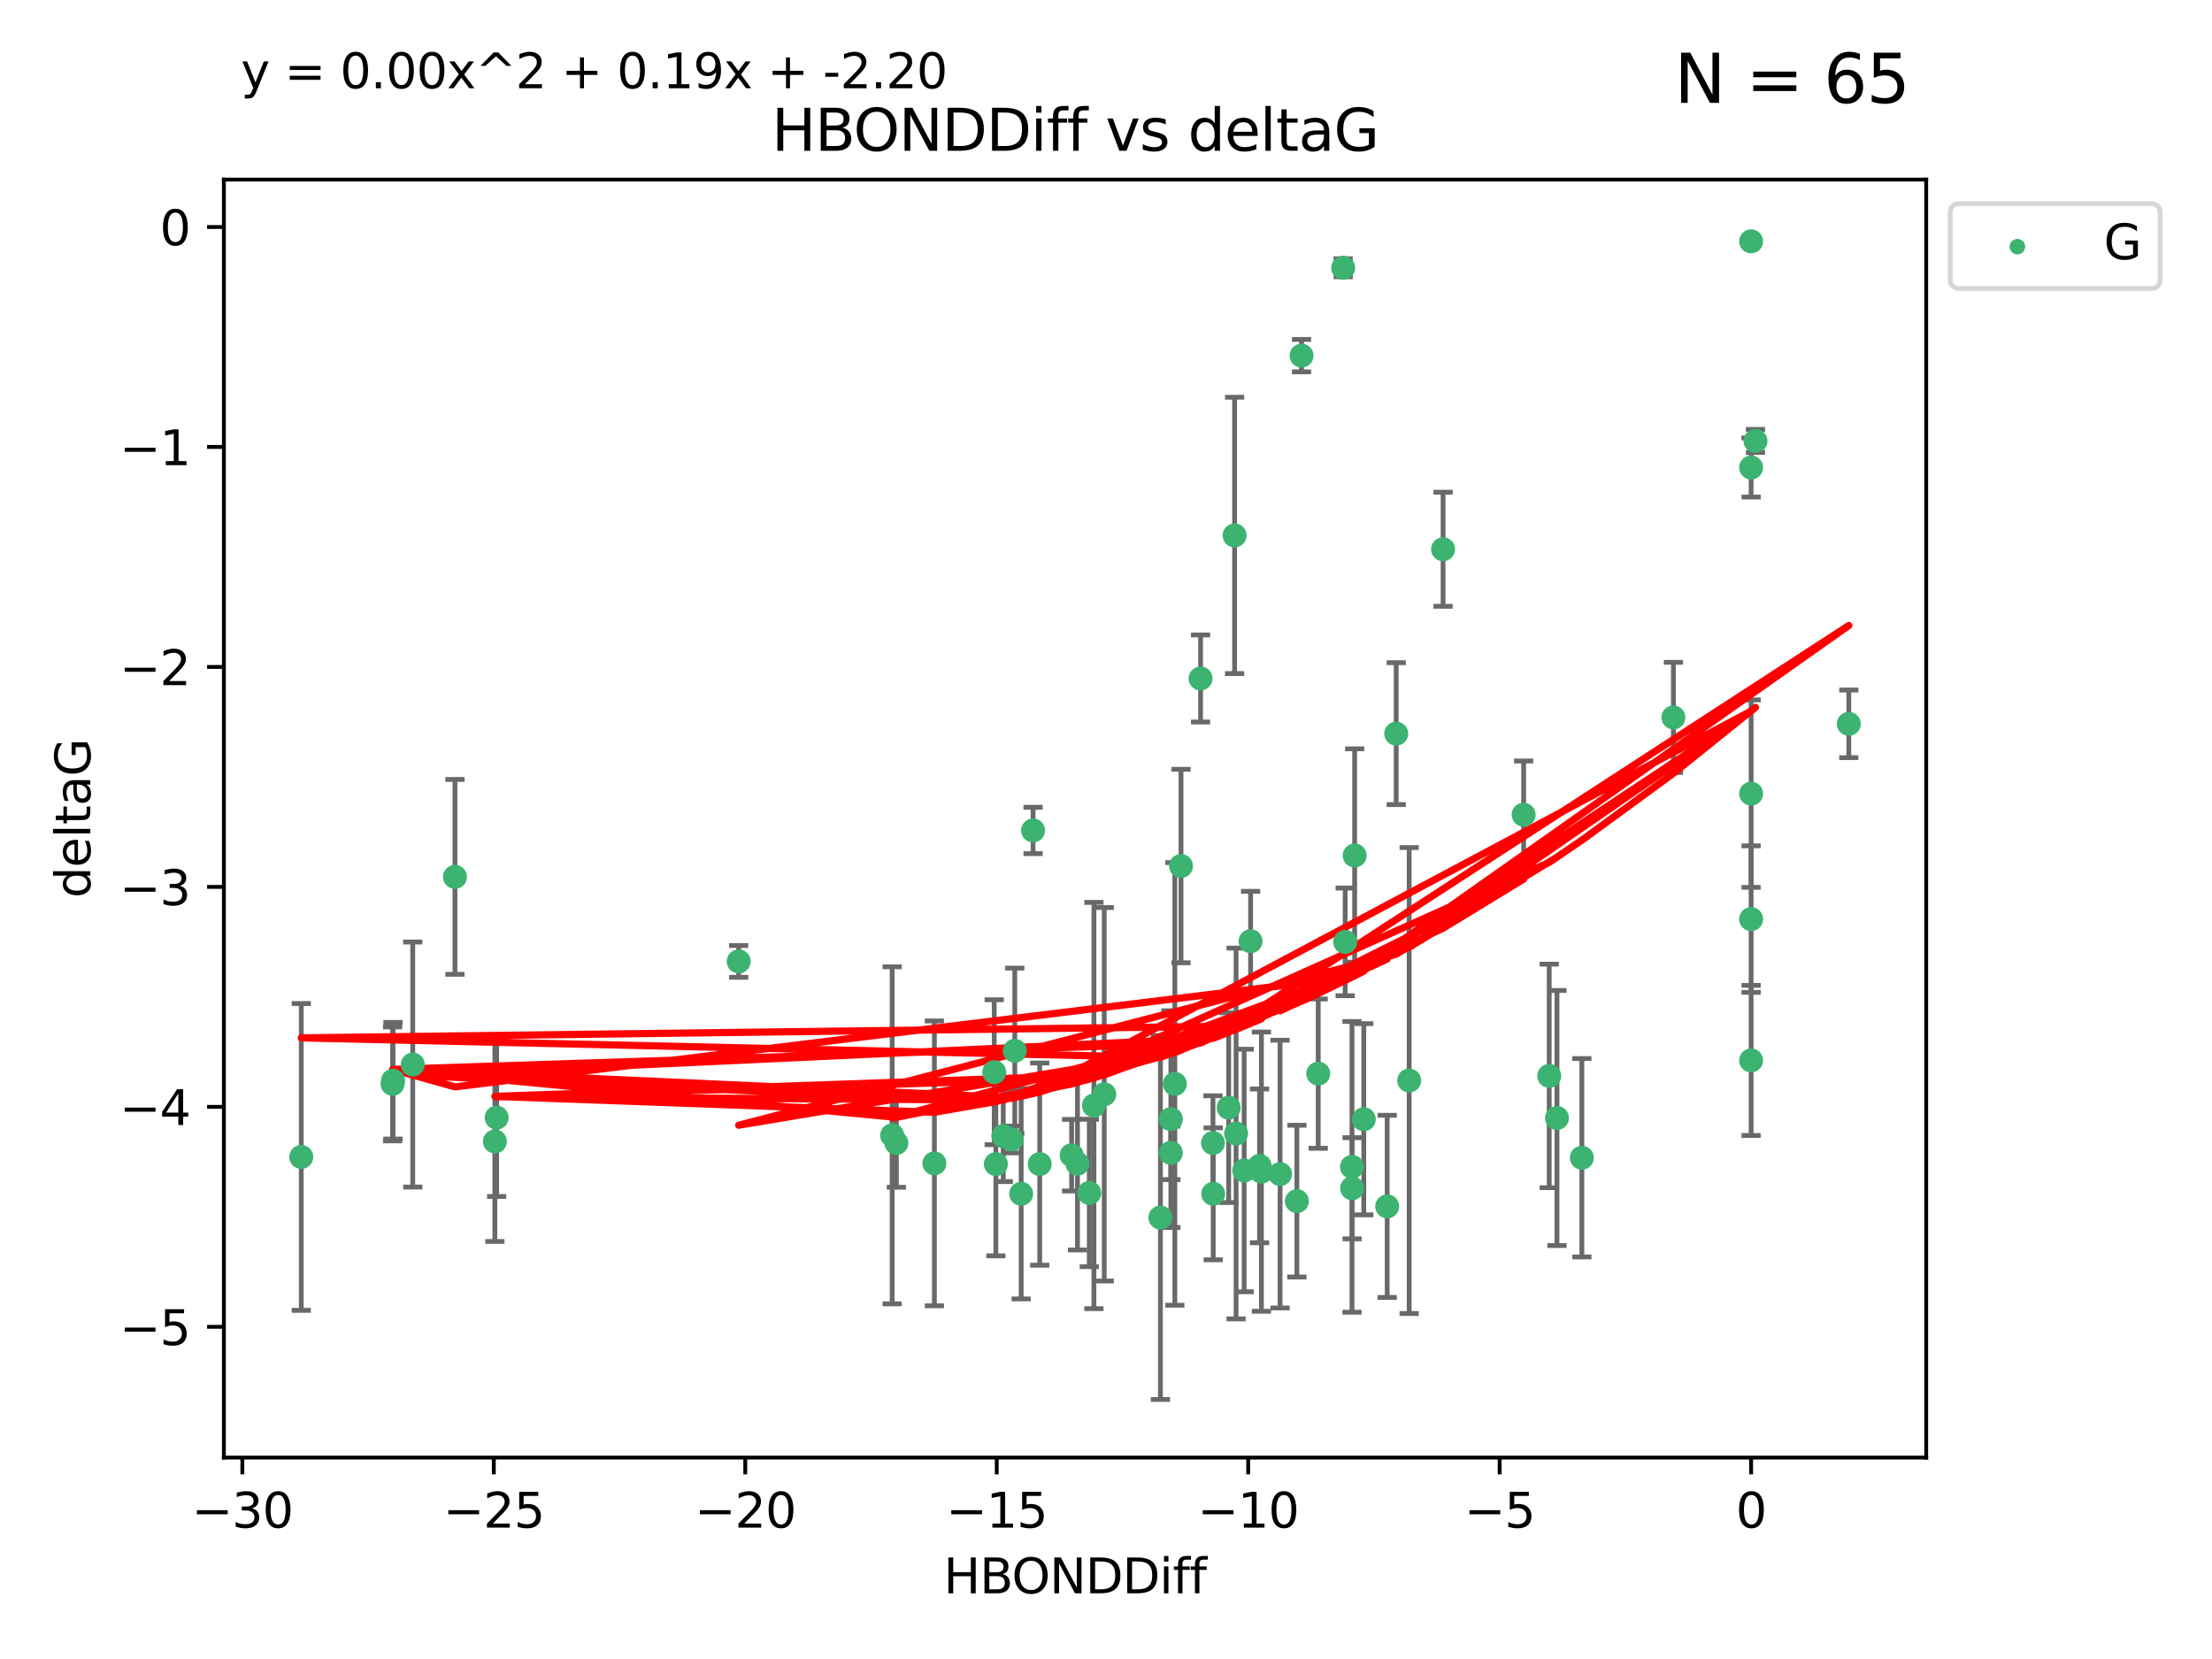 <?xml version="1.0" encoding="utf-8" standalone="no"?>
<!DOCTYPE svg PUBLIC "-//W3C//DTD SVG 1.1//EN"
  "http://www.w3.org/Graphics/SVG/1.1/DTD/svg11.dtd">
<svg xmlns:xlink="http://www.w3.org/1999/xlink" width="460.8pt" height="345.6pt" viewBox="0 0 460.8 345.6" xmlns="http://www.w3.org/2000/svg" version="1.1">
 <defs>
  <style type="text/css">*{stroke-linejoin: round; stroke-linecap: butt}</style>
 </defs>
 <g id="figure_1">
  <g id="patch_1">
   <path d="M 0 345.6 
L 460.8 345.6 
L 460.8 0 
L 0 0 
z
" style="fill: #ffffff"/>
  </g>
  <g id="axes_1">
   <g id="patch_2">
    <path d="M 46.64 303.64 
L 401.26 303.64 
L 401.26 37.411 
L 46.64 37.411 
z
" style="fill: #ffffff"/>
   </g>
   <g id="PathCollection_1">
    <defs>
     <path id="m3d9dd18c22" d="M 0 1.118 
C 0.297 1.118 0.581 1 0.791 0.791 
C 1 0.581 1.118 0.297 1.118 0 
C 1.118 -0.297 1 -0.581 0.791 -0.791 
C 0.581 -1 0.297 -1.118 0 -1.118 
C -0.297 -1.118 -0.581 -1 -0.791 -0.791 
C -1 -0.581 -1.118 -0.297 -1.118 0 
C -1.118 0.297 -1 0.581 -0.791 0.791 
C -0.581 1 -0.297 1.118 0 1.118 
z
" style="stroke: #3cb371"/>
    </defs>
    <g clip-path="url(#pd472f691cd)">
     <use xlink:href="#m3d9dd18c22" x="212.727" y="248.691" style="fill: #3cb371; stroke: #3cb371"/>
     <use xlink:href="#m3d9dd18c22" x="216.592" y="242.505" style="fill: #3cb371; stroke: #3cb371"/>
     <use xlink:href="#m3d9dd18c22" x="260.521" y="196.07" style="fill: #3cb371; stroke: #3cb371"/>
     <use xlink:href="#m3d9dd18c22" x="252.685" y="238.102" style="fill: #3cb371; stroke: #3cb371"/>
     <use xlink:href="#m3d9dd18c22" x="85.983" y="221.763" style="fill: #3cb371; stroke: #3cb371"/>
     <use xlink:href="#m3d9dd18c22" x="207.116" y="223.36" style="fill: #3cb371; stroke: #3cb371"/>
     <use xlink:href="#m3d9dd18c22" x="226.919" y="248.517" style="fill: #3cb371; stroke: #3cb371"/>
     <use xlink:href="#m3d9dd18c22" x="186.73" y="238.102" style="fill: #3cb371; stroke: #3cb371"/>
     <use xlink:href="#m3d9dd18c22" x="81.87" y="225.131" style="fill: #3cb371; stroke: #3cb371"/>
     <use xlink:href="#m3d9dd18c22" x="94.778" y="182.67" style="fill: #3cb371; stroke: #3cb371"/>
     <use xlink:href="#m3d9dd18c22" x="281.671" y="247.536" style="fill: #3cb371; stroke: #3cb371"/>
     <use xlink:href="#m3d9dd18c22" x="207.456" y="242.502" style="fill: #3cb371; stroke: #3cb371"/>
     <use xlink:href="#m3d9dd18c22" x="194.65" y="242.354" style="fill: #3cb371; stroke: #3cb371"/>
     <use xlink:href="#m3d9dd18c22" x="103.09" y="237.79" style="fill: #3cb371; stroke: #3cb371"/>
     <use xlink:href="#m3d9dd18c22" x="230.037" y="227.955" style="fill: #3cb371; stroke: #3cb371"/>
     <use xlink:href="#m3d9dd18c22" x="270.168" y="250.217" style="fill: #3cb371; stroke: #3cb371"/>
     <use xlink:href="#m3d9dd18c22" x="224.458" y="242.416" style="fill: #3cb371; stroke: #3cb371"/>
     <use xlink:href="#m3d9dd18c22" x="257.499" y="236.13" style="fill: #3cb371; stroke: #3cb371"/>
     <use xlink:href="#m3d9dd18c22" x="262.393" y="242.871" style="fill: #3cb371; stroke: #3cb371"/>
     <use xlink:href="#m3d9dd18c22" x="241.737" y="253.638" style="fill: #3cb371; stroke: #3cb371"/>
     <use xlink:href="#m3d9dd18c22" x="62.759" y="241.011" style="fill: #3cb371; stroke: #3cb371"/>
     <use xlink:href="#m3d9dd18c22" x="259.181" y="243.836" style="fill: #3cb371; stroke: #3cb371"/>
     <use xlink:href="#m3d9dd18c22" x="208.999" y="236.648" style="fill: #3cb371; stroke: #3cb371"/>
     <use xlink:href="#m3d9dd18c22" x="103.465" y="232.821" style="fill: #3cb371; stroke: #3cb371"/>
     <use xlink:href="#m3d9dd18c22" x="227.884" y="230.297" style="fill: #3cb371; stroke: #3cb371"/>
     <use xlink:href="#m3d9dd18c22" x="257.191" y="111.536" style="fill: #3cb371; stroke: #3cb371"/>
     <use xlink:href="#m3d9dd18c22" x="288.976" y="251.31" style="fill: #3cb371; stroke: #3cb371"/>
     <use xlink:href="#m3d9dd18c22" x="210.703" y="237.373" style="fill: #3cb371; stroke: #3cb371"/>
     <use xlink:href="#m3d9dd18c22" x="243.913" y="233.137" style="fill: #3cb371; stroke: #3cb371"/>
     <use xlink:href="#m3d9dd18c22" x="262.778" y="244.07" style="fill: #3cb371; stroke: #3cb371"/>
     <use xlink:href="#m3d9dd18c22" x="185.851" y="236.508" style="fill: #3cb371; stroke: #3cb371"/>
     <use xlink:href="#m3d9dd18c22" x="223.24" y="240.646" style="fill: #3cb371; stroke: #3cb371"/>
     <use xlink:href="#m3d9dd18c22" x="255.956" y="230.749" style="fill: #3cb371; stroke: #3cb371"/>
     <use xlink:href="#m3d9dd18c22" x="252.735" y="248.693" style="fill: #3cb371; stroke: #3cb371"/>
     <use xlink:href="#m3d9dd18c22" x="385.141" y="150.79" style="fill: #3cb371; stroke: #3cb371"/>
     <use xlink:href="#m3d9dd18c22" x="280.223" y="196.212" style="fill: #3cb371; stroke: #3cb371"/>
     <use xlink:href="#m3d9dd18c22" x="266.665" y="244.58" style="fill: #3cb371; stroke: #3cb371"/>
     <use xlink:href="#m3d9dd18c22" x="281.646" y="243.079" style="fill: #3cb371; stroke: #3cb371"/>
     <use xlink:href="#m3d9dd18c22" x="284.101" y="233.156" style="fill: #3cb371; stroke: #3cb371"/>
     <use xlink:href="#m3d9dd18c22" x="243.909" y="240.158" style="fill: #3cb371; stroke: #3cb371"/>
     <use xlink:href="#m3d9dd18c22" x="282.198" y="178.215" style="fill: #3cb371; stroke: #3cb371"/>
     <use xlink:href="#m3d9dd18c22" x="274.613" y="223.657" style="fill: #3cb371; stroke: #3cb371"/>
     <use xlink:href="#m3d9dd18c22" x="271.132" y="74.085" style="fill: #3cb371; stroke: #3cb371"/>
     <use xlink:href="#m3d9dd18c22" x="211.397" y="218.896" style="fill: #3cb371; stroke: #3cb371"/>
     <use xlink:href="#m3d9dd18c22" x="81.78" y="225.798" style="fill: #3cb371; stroke: #3cb371"/>
     <use xlink:href="#m3d9dd18c22" x="250.1" y="141.34" style="fill: #3cb371; stroke: #3cb371"/>
     <use xlink:href="#m3d9dd18c22" x="300.619" y="114.422" style="fill: #3cb371; stroke: #3cb371"/>
     <use xlink:href="#m3d9dd18c22" x="317.404" y="169.721" style="fill: #3cb371; stroke: #3cb371"/>
     <use xlink:href="#m3d9dd18c22" x="246.028" y="180.41" style="fill: #3cb371; stroke: #3cb371"/>
     <use xlink:href="#m3d9dd18c22" x="244.738" y="225.797" style="fill: #3cb371; stroke: #3cb371"/>
     <use xlink:href="#m3d9dd18c22" x="153.884" y="200.28" style="fill: #3cb371; stroke: #3cb371"/>
     <use xlink:href="#m3d9dd18c22" x="290.858" y="152.83" style="fill: #3cb371; stroke: #3cb371"/>
     <use xlink:href="#m3d9dd18c22" x="324.345" y="232.901" style="fill: #3cb371; stroke: #3cb371"/>
     <use xlink:href="#m3d9dd18c22" x="293.554" y="225.096" style="fill: #3cb371; stroke: #3cb371"/>
     <use xlink:href="#m3d9dd18c22" x="364.788" y="191.466" style="fill: #3cb371; stroke: #3cb371"/>
     <use xlink:href="#m3d9dd18c22" x="279.809" y="55.778" style="fill: #3cb371; stroke: #3cb371"/>
     <use xlink:href="#m3d9dd18c22" x="364.788" y="50.277" style="fill: #3cb371; stroke: #3cb371"/>
     <use xlink:href="#m3d9dd18c22" x="215.21" y="173.001" style="fill: #3cb371; stroke: #3cb371"/>
     <use xlink:href="#m3d9dd18c22" x="322.729" y="224.132" style="fill: #3cb371; stroke: #3cb371"/>
     <use xlink:href="#m3d9dd18c22" x="329.532" y="241.18" style="fill: #3cb371; stroke: #3cb371"/>
     <use xlink:href="#m3d9dd18c22" x="348.6" y="149.451" style="fill: #3cb371; stroke: #3cb371"/>
     <use xlink:href="#m3d9dd18c22" x="365.695" y="91.853" style="fill: #3cb371; stroke: #3cb371"/>
     <use xlink:href="#m3d9dd18c22" x="364.788" y="220.907" style="fill: #3cb371; stroke: #3cb371"/>
     <use xlink:href="#m3d9dd18c22" x="364.788" y="165.329" style="fill: #3cb371; stroke: #3cb371"/>
     <use xlink:href="#m3d9dd18c22" x="364.788" y="97.388" style="fill: #3cb371; stroke: #3cb371"/>
    </g>
   </g>
   <g id="matplotlib.axis_1">
    <g id="xtick_1">
     <g id="line2d_1">
      <defs>
       <path id="m9d8e1fe0b4" d="M 0 0 
L 0 3.5 
" style="stroke: #000000; stroke-width: 0.8"/>
      </defs>
      <g>
       <use xlink:href="#m9d8e1fe0b4" x="50.486" y="303.64" style="stroke: #000000; stroke-width: 0.8"/>
      </g>
     </g>
     <g id="text_1">
      <!-- −30 -->
      <g transform="translate(39.933 318.238)scale(0.1 -0.1)">
       <defs>
        <path id="DejaVuSans-2212" d="M 678 2272 
L 4684 2272 
L 4684 1741 
L 678 1741 
L 678 2272 
z
" transform="scale(0.016)"/>
        <path id="DejaVuSans-33" d="M 2597 2516 
Q 3050 2419 3304 2112 
Q 3559 1806 3559 1356 
Q 3559 666 3084 287 
Q 2609 -91 1734 -91 
Q 1441 -91 1130 -33 
Q 819 25 488 141 
L 488 750 
Q 750 597 1062 519 
Q 1375 441 1716 441 
Q 2309 441 2620 675 
Q 2931 909 2931 1356 
Q 2931 1769 2642 2001 
Q 2353 2234 1838 2234 
L 1294 2234 
L 1294 2753 
L 1863 2753 
Q 2328 2753 2575 2939 
Q 2822 3125 2822 3475 
Q 2822 3834 2567 4026 
Q 2313 4219 1838 4219 
Q 1578 4219 1281 4162 
Q 984 4106 628 3988 
L 628 4550 
Q 988 4650 1302 4700 
Q 1616 4750 1894 4750 
Q 2613 4750 3031 4423 
Q 3450 4097 3450 3541 
Q 3450 3153 3228 2886 
Q 3006 2619 2597 2516 
z
" transform="scale(0.016)"/>
        <path id="DejaVuSans-30" d="M 2034 4250 
Q 1547 4250 1301 3770 
Q 1056 3291 1056 2328 
Q 1056 1369 1301 889 
Q 1547 409 2034 409 
Q 2525 409 2770 889 
Q 3016 1369 3016 2328 
Q 3016 3291 2770 3770 
Q 2525 4250 2034 4250 
z
M 2034 4750 
Q 2819 4750 3233 4129 
Q 3647 3509 3647 2328 
Q 3647 1150 3233 529 
Q 2819 -91 2034 -91 
Q 1250 -91 836 529 
Q 422 1150 422 2328 
Q 422 3509 836 4129 
Q 1250 4750 2034 4750 
z
" transform="scale(0.016)"/>
       </defs>
       <use xlink:href="#DejaVuSans-2212"/>
       <use xlink:href="#DejaVuSans-33" x="83.789"/>
       <use xlink:href="#DejaVuSans-30" x="147.412"/>
      </g>
     </g>
    </g>
    <g id="xtick_2">
     <g id="line2d_2">
      <g>
       <use xlink:href="#m9d8e1fe0b4" x="102.869" y="303.64" style="stroke: #000000; stroke-width: 0.8"/>
      </g>
     </g>
     <g id="text_2">
      <!-- −25 -->
      <g transform="translate(92.317 318.238)scale(0.1 -0.1)">
       <defs>
        <path id="DejaVuSans-32" d="M 1228 531 
L 3431 531 
L 3431 0 
L 469 0 
L 469 531 
Q 828 903 1448 1529 
Q 2069 2156 2228 2338 
Q 2531 2678 2651 2914 
Q 2772 3150 2772 3378 
Q 2772 3750 2511 3984 
Q 2250 4219 1831 4219 
Q 1534 4219 1204 4116 
Q 875 4013 500 3803 
L 500 4441 
Q 881 4594 1212 4672 
Q 1544 4750 1819 4750 
Q 2544 4750 2975 4387 
Q 3406 4025 3406 3419 
Q 3406 3131 3298 2873 
Q 3191 2616 2906 2266 
Q 2828 2175 2409 1742 
Q 1991 1309 1228 531 
z
" transform="scale(0.016)"/>
        <path id="DejaVuSans-35" d="M 691 4666 
L 3169 4666 
L 3169 4134 
L 1269 4134 
L 1269 2991 
Q 1406 3038 1543 3061 
Q 1681 3084 1819 3084 
Q 2600 3084 3056 2656 
Q 3513 2228 3513 1497 
Q 3513 744 3044 326 
Q 2575 -91 1722 -91 
Q 1428 -91 1123 -41 
Q 819 9 494 109 
L 494 744 
Q 775 591 1075 516 
Q 1375 441 1709 441 
Q 2250 441 2565 725 
Q 2881 1009 2881 1497 
Q 2881 1984 2565 2268 
Q 2250 2553 1709 2553 
Q 1456 2553 1204 2497 
Q 953 2441 691 2322 
L 691 4666 
z
" transform="scale(0.016)"/>
       </defs>
       <use xlink:href="#DejaVuSans-2212"/>
       <use xlink:href="#DejaVuSans-32" x="83.789"/>
       <use xlink:href="#DejaVuSans-35" x="147.412"/>
      </g>
     </g>
    </g>
    <g id="xtick_3">
     <g id="line2d_3">
      <g>
       <use xlink:href="#m9d8e1fe0b4" x="155.253" y="303.64" style="stroke: #000000; stroke-width: 0.8"/>
      </g>
     </g>
     <g id="text_3">
      <!-- −20 -->
      <g transform="translate(144.701 318.238)scale(0.1 -0.1)">
       <use xlink:href="#DejaVuSans-2212"/>
       <use xlink:href="#DejaVuSans-32" x="83.789"/>
       <use xlink:href="#DejaVuSans-30" x="147.412"/>
      </g>
     </g>
    </g>
    <g id="xtick_4">
     <g id="line2d_4">
      <g>
       <use xlink:href="#m9d8e1fe0b4" x="207.637" y="303.64" style="stroke: #000000; stroke-width: 0.8"/>
      </g>
     </g>
     <g id="text_4">
      <!-- −15 -->
      <g transform="translate(197.084 318.238)scale(0.1 -0.1)">
       <defs>
        <path id="DejaVuSans-31" d="M 794 531 
L 1825 531 
L 1825 4091 
L 703 3866 
L 703 4441 
L 1819 4666 
L 2450 4666 
L 2450 531 
L 3481 531 
L 3481 0 
L 794 0 
L 794 531 
z
" transform="scale(0.016)"/>
       </defs>
       <use xlink:href="#DejaVuSans-2212"/>
       <use xlink:href="#DejaVuSans-31" x="83.789"/>
       <use xlink:href="#DejaVuSans-35" x="147.412"/>
      </g>
     </g>
    </g>
    <g id="xtick_5">
     <g id="line2d_5">
      <g>
       <use xlink:href="#m9d8e1fe0b4" x="260.02" y="303.64" style="stroke: #000000; stroke-width: 0.8"/>
      </g>
     </g>
     <g id="text_5">
      <!-- −10 -->
      <g transform="translate(249.468 318.238)scale(0.1 -0.1)">
       <use xlink:href="#DejaVuSans-2212"/>
       <use xlink:href="#DejaVuSans-31" x="83.789"/>
       <use xlink:href="#DejaVuSans-30" x="147.412"/>
      </g>
     </g>
    </g>
    <g id="xtick_6">
     <g id="line2d_6">
      <g>
       <use xlink:href="#m9d8e1fe0b4" x="312.404" y="303.64" style="stroke: #000000; stroke-width: 0.8"/>
      </g>
     </g>
     <g id="text_6">
      <!-- −5 -->
      <g transform="translate(305.033 318.238)scale(0.1 -0.1)">
       <use xlink:href="#DejaVuSans-2212"/>
       <use xlink:href="#DejaVuSans-35" x="83.789"/>
      </g>
     </g>
    </g>
    <g id="xtick_7">
     <g id="line2d_7">
      <g>
       <use xlink:href="#m9d8e1fe0b4" x="364.788" y="303.64" style="stroke: #000000; stroke-width: 0.8"/>
      </g>
     </g>
     <g id="text_7">
      <!-- 0 -->
      <g transform="translate(361.606 318.238)scale(0.1 -0.1)">
       <use xlink:href="#DejaVuSans-30"/>
      </g>
     </g>
    </g>
    <g id="text_8">
     <!-- HBONDDiff -->
     <g transform="translate(196.561 331.917)scale(0.1 -0.1)">
      <defs>
       <path id="DejaVuSans-48" d="M 628 4666 
L 1259 4666 
L 1259 2753 
L 3553 2753 
L 3553 4666 
L 4184 4666 
L 4184 0 
L 3553 0 
L 3553 2222 
L 1259 2222 
L 1259 0 
L 628 0 
L 628 4666 
z
" transform="scale(0.016)"/>
       <path id="DejaVuSans-42" d="M 1259 2228 
L 1259 519 
L 2272 519 
Q 2781 519 3026 730 
Q 3272 941 3272 1375 
Q 3272 1813 3026 2020 
Q 2781 2228 2272 2228 
L 1259 2228 
z
M 1259 4147 
L 1259 2741 
L 2194 2741 
Q 2656 2741 2882 2914 
Q 3109 3088 3109 3444 
Q 3109 3797 2882 3972 
Q 2656 4147 2194 4147 
L 1259 4147 
z
M 628 4666 
L 2241 4666 
Q 2963 4666 3353 4366 
Q 3744 4066 3744 3513 
Q 3744 3084 3544 2831 
Q 3344 2578 2956 2516 
Q 3422 2416 3680 2098 
Q 3938 1781 3938 1306 
Q 3938 681 3513 340 
Q 3088 0 2303 0 
L 628 0 
L 628 4666 
z
" transform="scale(0.016)"/>
       <path id="DejaVuSans-4f" d="M 2522 4238 
Q 1834 4238 1429 3725 
Q 1025 3213 1025 2328 
Q 1025 1447 1429 934 
Q 1834 422 2522 422 
Q 3209 422 3611 934 
Q 4013 1447 4013 2328 
Q 4013 3213 3611 3725 
Q 3209 4238 2522 4238 
z
M 2522 4750 
Q 3503 4750 4090 4092 
Q 4678 3434 4678 2328 
Q 4678 1225 4090 567 
Q 3503 -91 2522 -91 
Q 1538 -91 948 565 
Q 359 1222 359 2328 
Q 359 3434 948 4092 
Q 1538 4750 2522 4750 
z
" transform="scale(0.016)"/>
       <path id="DejaVuSans-4e" d="M 628 4666 
L 1478 4666 
L 3547 763 
L 3547 4666 
L 4159 4666 
L 4159 0 
L 3309 0 
L 1241 3903 
L 1241 0 
L 628 0 
L 628 4666 
z
" transform="scale(0.016)"/>
       <path id="DejaVuSans-44" d="M 1259 4147 
L 1259 519 
L 2022 519 
Q 2988 519 3436 956 
Q 3884 1394 3884 2338 
Q 3884 3275 3436 3711 
Q 2988 4147 2022 4147 
L 1259 4147 
z
M 628 4666 
L 1925 4666 
Q 3281 4666 3915 4102 
Q 4550 3538 4550 2338 
Q 4550 1131 3912 565 
Q 3275 0 1925 0 
L 628 0 
L 628 4666 
z
" transform="scale(0.016)"/>
       <path id="DejaVuSans-69" d="M 603 3500 
L 1178 3500 
L 1178 0 
L 603 0 
L 603 3500 
z
M 603 4863 
L 1178 4863 
L 1178 4134 
L 603 4134 
L 603 4863 
z
" transform="scale(0.016)"/>
       <path id="DejaVuSans-66" d="M 2375 4863 
L 2375 4384 
L 1825 4384 
Q 1516 4384 1395 4259 
Q 1275 4134 1275 3809 
L 1275 3500 
L 2222 3500 
L 2222 3053 
L 1275 3053 
L 1275 0 
L 697 0 
L 697 3053 
L 147 3053 
L 147 3500 
L 697 3500 
L 697 3744 
Q 697 4328 969 4595 
Q 1241 4863 1831 4863 
L 2375 4863 
z
" transform="scale(0.016)"/>
      </defs>
      <use xlink:href="#DejaVuSans-48"/>
      <use xlink:href="#DejaVuSans-42" x="75.195"/>
      <use xlink:href="#DejaVuSans-4f" x="142.049"/>
      <use xlink:href="#DejaVuSans-4e" x="220.76"/>
      <use xlink:href="#DejaVuSans-44" x="295.564"/>
      <use xlink:href="#DejaVuSans-44" x="372.566"/>
      <use xlink:href="#DejaVuSans-69" x="449.568"/>
      <use xlink:href="#DejaVuSans-66" x="477.352"/>
      <use xlink:href="#DejaVuSans-66" x="512.557"/>
     </g>
    </g>
   </g>
   <g id="matplotlib.axis_2">
    <g id="ytick_1">
     <g id="line2d_8">
      <defs>
       <path id="md4a92211e0" d="M 0 0 
L -3.5 0 
" style="stroke: #000000; stroke-width: 0.8"/>
      </defs>
      <g>
       <use xlink:href="#md4a92211e0" x="46.64" y="276.398" style="stroke: #000000; stroke-width: 0.8"/>
      </g>
     </g>
     <g id="text_9">
      <!-- −5 -->
      <g transform="translate(24.898 280.197)scale(0.1 -0.1)">
       <use xlink:href="#DejaVuSans-2212"/>
       <use xlink:href="#DejaVuSans-35" x="83.789"/>
      </g>
     </g>
    </g>
    <g id="ytick_2">
     <g id="line2d_9">
      <g>
       <use xlink:href="#md4a92211e0" x="46.64" y="230.575" style="stroke: #000000; stroke-width: 0.8"/>
      </g>
     </g>
     <g id="text_10">
      <!-- −4 -->
      <g transform="translate(24.898 234.375)scale(0.1 -0.1)">
       <defs>
        <path id="DejaVuSans-34" d="M 2419 4116 
L 825 1625 
L 2419 1625 
L 2419 4116 
z
M 2253 4666 
L 3047 4666 
L 3047 1625 
L 3713 1625 
L 3713 1100 
L 3047 1100 
L 3047 0 
L 2419 0 
L 2419 1100 
L 313 1100 
L 313 1709 
L 2253 4666 
z
" transform="scale(0.016)"/>
       </defs>
       <use xlink:href="#DejaVuSans-2212"/>
       <use xlink:href="#DejaVuSans-34" x="83.789"/>
      </g>
     </g>
    </g>
    <g id="ytick_3">
     <g id="line2d_10">
      <g>
       <use xlink:href="#md4a92211e0" x="46.64" y="184.753" style="stroke: #000000; stroke-width: 0.8"/>
      </g>
     </g>
     <g id="text_11">
      <!-- −3 -->
      <g transform="translate(24.898 188.552)scale(0.1 -0.1)">
       <use xlink:href="#DejaVuSans-2212"/>
       <use xlink:href="#DejaVuSans-33" x="83.789"/>
      </g>
     </g>
    </g>
    <g id="ytick_4">
     <g id="line2d_11">
      <g>
       <use xlink:href="#md4a92211e0" x="46.64" y="138.93" style="stroke: #000000; stroke-width: 0.8"/>
      </g>
     </g>
     <g id="text_12">
      <!-- −2 -->
      <g transform="translate(24.898 142.729)scale(0.1 -0.1)">
       <use xlink:href="#DejaVuSans-2212"/>
       <use xlink:href="#DejaVuSans-32" x="83.789"/>
      </g>
     </g>
    </g>
    <g id="ytick_5">
     <g id="line2d_12">
      <g>
       <use xlink:href="#md4a92211e0" x="46.64" y="93.107" style="stroke: #000000; stroke-width: 0.8"/>
      </g>
     </g>
     <g id="text_13">
      <!-- −1 -->
      <g transform="translate(24.898 96.906)scale(0.1 -0.1)">
       <use xlink:href="#DejaVuSans-2212"/>
       <use xlink:href="#DejaVuSans-31" x="83.789"/>
      </g>
     </g>
    </g>
    <g id="ytick_6">
     <g id="line2d_13">
      <g>
       <use xlink:href="#md4a92211e0" x="46.64" y="47.285" style="stroke: #000000; stroke-width: 0.8"/>
      </g>
     </g>
     <g id="text_14">
      <!-- 0 -->
      <g transform="translate(33.278 51.084)scale(0.1 -0.1)">
       <use xlink:href="#DejaVuSans-30"/>
      </g>
     </g>
    </g>
    <g id="text_15">
     <!-- deltaG -->
     <g transform="translate(18.818 187.064)rotate(-90)scale(0.1 -0.1)">
      <defs>
       <path id="DejaVuSans-64" d="M 2906 2969 
L 2906 4863 
L 3481 4863 
L 3481 0 
L 2906 0 
L 2906 525 
Q 2725 213 2448 61 
Q 2172 -91 1784 -91 
Q 1150 -91 751 415 
Q 353 922 353 1747 
Q 353 2572 751 3078 
Q 1150 3584 1784 3584 
Q 2172 3584 2448 3432 
Q 2725 3281 2906 2969 
z
M 947 1747 
Q 947 1113 1208 752 
Q 1469 391 1925 391 
Q 2381 391 2643 752 
Q 2906 1113 2906 1747 
Q 2906 2381 2643 2742 
Q 2381 3103 1925 3103 
Q 1469 3103 1208 2742 
Q 947 2381 947 1747 
z
" transform="scale(0.016)"/>
       <path id="DejaVuSans-65" d="M 3597 1894 
L 3597 1613 
L 953 1613 
Q 991 1019 1311 708 
Q 1631 397 2203 397 
Q 2534 397 2845 478 
Q 3156 559 3463 722 
L 3463 178 
Q 3153 47 2828 -22 
Q 2503 -91 2169 -91 
Q 1331 -91 842 396 
Q 353 884 353 1716 
Q 353 2575 817 3079 
Q 1281 3584 2069 3584 
Q 2775 3584 3186 3129 
Q 3597 2675 3597 1894 
z
M 3022 2063 
Q 3016 2534 2758 2815 
Q 2500 3097 2075 3097 
Q 1594 3097 1305 2825 
Q 1016 2553 972 2059 
L 3022 2063 
z
" transform="scale(0.016)"/>
       <path id="DejaVuSans-6c" d="M 603 4863 
L 1178 4863 
L 1178 0 
L 603 0 
L 603 4863 
z
" transform="scale(0.016)"/>
       <path id="DejaVuSans-74" d="M 1172 4494 
L 1172 3500 
L 2356 3500 
L 2356 3053 
L 1172 3053 
L 1172 1153 
Q 1172 725 1289 603 
Q 1406 481 1766 481 
L 2356 481 
L 2356 0 
L 1766 0 
Q 1100 0 847 248 
Q 594 497 594 1153 
L 594 3053 
L 172 3053 
L 172 3500 
L 594 3500 
L 594 4494 
L 1172 4494 
z
" transform="scale(0.016)"/>
       <path id="DejaVuSans-61" d="M 2194 1759 
Q 1497 1759 1228 1600 
Q 959 1441 959 1056 
Q 959 750 1161 570 
Q 1363 391 1709 391 
Q 2188 391 2477 730 
Q 2766 1069 2766 1631 
L 2766 1759 
L 2194 1759 
z
M 3341 1997 
L 3341 0 
L 2766 0 
L 2766 531 
Q 2569 213 2275 61 
Q 1981 -91 1556 -91 
Q 1019 -91 701 211 
Q 384 513 384 1019 
Q 384 1609 779 1909 
Q 1175 2209 1959 2209 
L 2766 2209 
L 2766 2266 
Q 2766 2663 2505 2880 
Q 2244 3097 1772 3097 
Q 1472 3097 1187 3025 
Q 903 2953 641 2809 
L 641 3341 
Q 956 3463 1253 3523 
Q 1550 3584 1831 3584 
Q 2591 3584 2966 3190 
Q 3341 2797 3341 1997 
z
" transform="scale(0.016)"/>
       <path id="DejaVuSans-47" d="M 3809 666 
L 3809 1919 
L 2778 1919 
L 2778 2438 
L 4434 2438 
L 4434 434 
Q 4069 175 3628 42 
Q 3188 -91 2688 -91 
Q 1594 -91 976 548 
Q 359 1188 359 2328 
Q 359 3472 976 4111 
Q 1594 4750 2688 4750 
Q 3144 4750 3555 4637 
Q 3966 4525 4313 4306 
L 4313 3634 
Q 3963 3931 3569 4081 
Q 3175 4231 2741 4231 
Q 1884 4231 1454 3753 
Q 1025 3275 1025 2328 
Q 1025 1384 1454 906 
Q 1884 428 2741 428 
Q 3075 428 3337 486 
Q 3600 544 3809 666 
z
" transform="scale(0.016)"/>
      </defs>
      <use xlink:href="#DejaVuSans-64"/>
      <use xlink:href="#DejaVuSans-65" x="63.477"/>
      <use xlink:href="#DejaVuSans-6c" x="125"/>
      <use xlink:href="#DejaVuSans-74" x="152.783"/>
      <use xlink:href="#DejaVuSans-61" x="191.992"/>
      <use xlink:href="#DejaVuSans-47" x="253.271"/>
     </g>
    </g>
   </g>
   <g id="LineCollection_1">
    <path d="M 212.727 270.589 
L 212.727 226.792 
" clip-path="url(#pd472f691cd)" style="fill: none; stroke: #696969"/>
    <path d="M 216.592 263.566 
L 216.592 221.443 
" clip-path="url(#pd472f691cd)" style="fill: none; stroke: #696969"/>
    <path d="M 260.521 206.458 
L 260.521 185.682 
" clip-path="url(#pd472f691cd)" style="fill: none; stroke: #696969"/>
    <path d="M 252.685 247.94 
L 252.685 228.265 
" clip-path="url(#pd472f691cd)" style="fill: none; stroke: #696969"/>
    <path d="M 85.983 247.285 
L 85.983 196.24 
" clip-path="url(#pd472f691cd)" style="fill: none; stroke: #696969"/>
    <path d="M 207.116 238.453 
L 207.116 208.267 
" clip-path="url(#pd472f691cd)" style="fill: none; stroke: #696969"/>
    <path d="M 226.919 263.869 
L 226.919 233.166 
" clip-path="url(#pd472f691cd)" style="fill: none; stroke: #696969"/>
    <path d="M 186.73 247.327 
L 186.73 228.877 
" clip-path="url(#pd472f691cd)" style="fill: none; stroke: #696969"/>
    <path d="M 81.87 237.279 
L 81.87 212.984 
" clip-path="url(#pd472f691cd)" style="fill: none; stroke: #696969"/>
    <path d="M 94.778 202.966 
L 94.778 162.375 
" clip-path="url(#pd472f691cd)" style="fill: none; stroke: #696969"/>
    <path d="M 281.671 258.071 
L 281.671 237 
" clip-path="url(#pd472f691cd)" style="fill: none; stroke: #696969"/>
    <path d="M 207.456 261.612 
L 207.456 223.392 
" clip-path="url(#pd472f691cd)" style="fill: none; stroke: #696969"/>
    <path d="M 194.65 272.027 
L 194.65 212.68 
" clip-path="url(#pd472f691cd)" style="fill: none; stroke: #696969"/>
    <path d="M 103.09 258.616 
L 103.09 216.964 
" clip-path="url(#pd472f691cd)" style="fill: none; stroke: #696969"/>
    <path d="M 230.037 266.852 
L 230.037 189.058 
" clip-path="url(#pd472f691cd)" style="fill: none; stroke: #696969"/>
    <path d="M 270.168 266.024 
L 270.168 234.41 
" clip-path="url(#pd472f691cd)" style="fill: none; stroke: #696969"/>
    <path d="M 224.458 260.39 
L 224.458 224.443 
" clip-path="url(#pd472f691cd)" style="fill: none; stroke: #696969"/>
    <path d="M 257.499 274.748 
L 257.499 197.511 
" clip-path="url(#pd472f691cd)" style="fill: none; stroke: #696969"/>
    <path d="M 262.393 258.882 
L 262.393 226.86 
" clip-path="url(#pd472f691cd)" style="fill: none; stroke: #696969"/>
    <path d="M 241.737 291.539 
L 241.737 215.737 
" clip-path="url(#pd472f691cd)" style="fill: none; stroke: #696969"/>
    <path d="M 62.759 272.966 
L 62.759 209.055 
" clip-path="url(#pd472f691cd)" style="fill: none; stroke: #696969"/>
    <path d="M 259.181 269.104 
L 259.181 218.569 
" clip-path="url(#pd472f691cd)" style="fill: none; stroke: #696969"/>
    <path d="M 208.999 246.139 
L 208.999 227.157 
" clip-path="url(#pd472f691cd)" style="fill: none; stroke: #696969"/>
    <path d="M 103.465 249.245 
L 103.465 216.398 
" clip-path="url(#pd472f691cd)" style="fill: none; stroke: #696969"/>
    <path d="M 227.884 272.613 
L 227.884 187.982 
" clip-path="url(#pd472f691cd)" style="fill: none; stroke: #696969"/>
    <path d="M 257.191 140.318 
L 257.191 82.754 
" clip-path="url(#pd472f691cd)" style="fill: none; stroke: #696969"/>
    <path d="M 288.976 270.284 
L 288.976 232.337 
" clip-path="url(#pd472f691cd)" style="fill: none; stroke: #696969"/>
    <path d="M 210.703 240.16 
L 210.703 234.585 
" clip-path="url(#pd472f691cd)" style="fill: none; stroke: #696969"/>
    <path d="M 243.913 255.714 
L 243.913 210.56 
" clip-path="url(#pd472f691cd)" style="fill: none; stroke: #696969"/>
    <path d="M 262.778 273.158 
L 262.778 214.983 
" clip-path="url(#pd472f691cd)" style="fill: none; stroke: #696969"/>
    <path d="M 185.851 271.612 
L 185.851 201.404 
" clip-path="url(#pd472f691cd)" style="fill: none; stroke: #696969"/>
    <path d="M 223.24 248.099 
L 223.24 233.194 
" clip-path="url(#pd472f691cd)" style="fill: none; stroke: #696969"/>
    <path d="M 255.956 250.511 
L 255.956 210.986 
" clip-path="url(#pd472f691cd)" style="fill: none; stroke: #696969"/>
    <path d="M 252.735 262.437 
L 252.735 234.949 
" clip-path="url(#pd472f691cd)" style="fill: none; stroke: #696969"/>
    <path d="M 385.141 157.836 
L 385.141 143.744 
" clip-path="url(#pd472f691cd)" style="fill: none; stroke: #696969"/>
    <path d="M 280.223 207.428 
L 280.223 184.995 
" clip-path="url(#pd472f691cd)" style="fill: none; stroke: #696969"/>
    <path d="M 266.665 272.465 
L 266.665 216.695 
" clip-path="url(#pd472f691cd)" style="fill: none; stroke: #696969"/>
    <path d="M 281.646 273.357 
L 281.646 212.8 
" clip-path="url(#pd472f691cd)" style="fill: none; stroke: #696969"/>
    <path d="M 284.101 253.071 
L 284.101 213.241 
" clip-path="url(#pd472f691cd)" style="fill: none; stroke: #696969"/>
    <path d="M 243.909 245.736 
L 243.909 234.58 
" clip-path="url(#pd472f691cd)" style="fill: none; stroke: #696969"/>
    <path d="M 282.198 200.44 
L 282.198 155.991 
" clip-path="url(#pd472f691cd)" style="fill: none; stroke: #696969"/>
    <path d="M 274.613 239.212 
L 274.613 208.102 
" clip-path="url(#pd472f691cd)" style="fill: none; stroke: #696969"/>
    <path d="M 271.132 77.458 
L 271.132 70.712 
" clip-path="url(#pd472f691cd)" style="fill: none; stroke: #696969"/>
    <path d="M 211.397 236.113 
L 211.397 201.679 
" clip-path="url(#pd472f691cd)" style="fill: none; stroke: #696969"/>
    <path d="M 81.78 237.666 
L 81.78 213.931 
" clip-path="url(#pd472f691cd)" style="fill: none; stroke: #696969"/>
    <path d="M 250.1 150.407 
L 250.1 132.272 
" clip-path="url(#pd472f691cd)" style="fill: none; stroke: #696969"/>
    <path d="M 300.619 126.304 
L 300.619 102.54 
" clip-path="url(#pd472f691cd)" style="fill: none; stroke: #696969"/>
    <path d="M 317.404 180.916 
L 317.404 158.526 
" clip-path="url(#pd472f691cd)" style="fill: none; stroke: #696969"/>
    <path d="M 246.028 200.563 
L 246.028 160.257 
" clip-path="url(#pd472f691cd)" style="fill: none; stroke: #696969"/>
    <path d="M 244.738 271.903 
L 244.738 179.69 
" clip-path="url(#pd472f691cd)" style="fill: none; stroke: #696969"/>
    <path d="M 153.884 203.591 
L 153.884 196.968 
" clip-path="url(#pd472f691cd)" style="fill: none; stroke: #696969"/>
    <path d="M 290.858 167.61 
L 290.858 138.05 
" clip-path="url(#pd472f691cd)" style="fill: none; stroke: #696969"/>
    <path d="M 324.345 259.465 
L 324.345 206.337 
" clip-path="url(#pd472f691cd)" style="fill: none; stroke: #696969"/>
    <path d="M 293.554 273.629 
L 293.554 176.563 
" clip-path="url(#pd472f691cd)" style="fill: none; stroke: #696969"/>
    <path d="M 364.788 206.726 
L 364.788 176.206 
" clip-path="url(#pd472f691cd)" style="fill: none; stroke: #696969"/>
    <path d="M 279.809 57.653 
L 279.809 53.904 
" clip-path="url(#pd472f691cd)" style="fill: none; stroke: #696969"/>
    <path d="M 364.788 51.042 
L 364.788 49.513 
" clip-path="url(#pd472f691cd)" style="fill: none; stroke: #696969"/>
    <path d="M 215.21 177.827 
L 215.21 168.175 
" clip-path="url(#pd472f691cd)" style="fill: none; stroke: #696969"/>
    <path d="M 322.729 247.414 
L 322.729 200.85 
" clip-path="url(#pd472f691cd)" style="fill: none; stroke: #696969"/>
    <path d="M 329.532 261.847 
L 329.532 220.513 
" clip-path="url(#pd472f691cd)" style="fill: none; stroke: #696969"/>
    <path d="M 348.6 160.929 
L 348.6 137.972 
" clip-path="url(#pd472f691cd)" style="fill: none; stroke: #696969"/>
    <path d="M 365.695 94.248 
L 365.695 89.458 
" clip-path="url(#pd472f691cd)" style="fill: none; stroke: #696969"/>
    <path d="M 364.788 236.546 
L 364.788 205.268 
" clip-path="url(#pd472f691cd)" style="fill: none; stroke: #696969"/>
    <path d="M 364.788 184.853 
L 364.788 145.805 
" clip-path="url(#pd472f691cd)" style="fill: none; stroke: #696969"/>
    <path d="M 364.788 103.545 
L 364.788 91.231 
" clip-path="url(#pd472f691cd)" style="fill: none; stroke: #696969"/>
   </g>
   <g id="line2d_14">
    <defs>
     <path id="m7fd6c454dd" d="M 2 0 
L -2 -0 
" style="stroke: #696969"/>
    </defs>
    <g clip-path="url(#pd472f691cd)">
     <use xlink:href="#m7fd6c454dd" x="212.727" y="270.589" style="fill: #696969; stroke: #696969"/>
     <use xlink:href="#m7fd6c454dd" x="216.592" y="263.566" style="fill: #696969; stroke: #696969"/>
     <use xlink:href="#m7fd6c454dd" x="260.521" y="206.458" style="fill: #696969; stroke: #696969"/>
     <use xlink:href="#m7fd6c454dd" x="252.685" y="247.94" style="fill: #696969; stroke: #696969"/>
     <use xlink:href="#m7fd6c454dd" x="85.983" y="247.285" style="fill: #696969; stroke: #696969"/>
     <use xlink:href="#m7fd6c454dd" x="207.116" y="238.453" style="fill: #696969; stroke: #696969"/>
     <use xlink:href="#m7fd6c454dd" x="226.919" y="263.869" style="fill: #696969; stroke: #696969"/>
     <use xlink:href="#m7fd6c454dd" x="186.73" y="247.327" style="fill: #696969; stroke: #696969"/>
     <use xlink:href="#m7fd6c454dd" x="81.87" y="237.279" style="fill: #696969; stroke: #696969"/>
     <use xlink:href="#m7fd6c454dd" x="94.778" y="202.966" style="fill: #696969; stroke: #696969"/>
     <use xlink:href="#m7fd6c454dd" x="281.671" y="258.071" style="fill: #696969; stroke: #696969"/>
     <use xlink:href="#m7fd6c454dd" x="207.456" y="261.612" style="fill: #696969; stroke: #696969"/>
     <use xlink:href="#m7fd6c454dd" x="194.65" y="272.027" style="fill: #696969; stroke: #696969"/>
     <use xlink:href="#m7fd6c454dd" x="103.09" y="258.616" style="fill: #696969; stroke: #696969"/>
     <use xlink:href="#m7fd6c454dd" x="230.037" y="266.852" style="fill: #696969; stroke: #696969"/>
     <use xlink:href="#m7fd6c454dd" x="270.168" y="266.024" style="fill: #696969; stroke: #696969"/>
     <use xlink:href="#m7fd6c454dd" x="224.458" y="260.39" style="fill: #696969; stroke: #696969"/>
     <use xlink:href="#m7fd6c454dd" x="257.499" y="274.748" style="fill: #696969; stroke: #696969"/>
     <use xlink:href="#m7fd6c454dd" x="262.393" y="258.882" style="fill: #696969; stroke: #696969"/>
     <use xlink:href="#m7fd6c454dd" x="241.737" y="291.539" style="fill: #696969; stroke: #696969"/>
     <use xlink:href="#m7fd6c454dd" x="62.759" y="272.966" style="fill: #696969; stroke: #696969"/>
     <use xlink:href="#m7fd6c454dd" x="259.181" y="269.104" style="fill: #696969; stroke: #696969"/>
     <use xlink:href="#m7fd6c454dd" x="208.999" y="246.139" style="fill: #696969; stroke: #696969"/>
     <use xlink:href="#m7fd6c454dd" x="103.465" y="249.245" style="fill: #696969; stroke: #696969"/>
     <use xlink:href="#m7fd6c454dd" x="227.884" y="272.613" style="fill: #696969; stroke: #696969"/>
     <use xlink:href="#m7fd6c454dd" x="257.191" y="140.318" style="fill: #696969; stroke: #696969"/>
     <use xlink:href="#m7fd6c454dd" x="288.976" y="270.284" style="fill: #696969; stroke: #696969"/>
     <use xlink:href="#m7fd6c454dd" x="210.703" y="240.16" style="fill: #696969; stroke: #696969"/>
     <use xlink:href="#m7fd6c454dd" x="243.913" y="255.714" style="fill: #696969; stroke: #696969"/>
     <use xlink:href="#m7fd6c454dd" x="262.778" y="273.158" style="fill: #696969; stroke: #696969"/>
     <use xlink:href="#m7fd6c454dd" x="185.851" y="271.612" style="fill: #696969; stroke: #696969"/>
     <use xlink:href="#m7fd6c454dd" x="223.24" y="248.099" style="fill: #696969; stroke: #696969"/>
     <use xlink:href="#m7fd6c454dd" x="255.956" y="250.511" style="fill: #696969; stroke: #696969"/>
     <use xlink:href="#m7fd6c454dd" x="252.735" y="262.437" style="fill: #696969; stroke: #696969"/>
     <use xlink:href="#m7fd6c454dd" x="385.141" y="157.836" style="fill: #696969; stroke: #696969"/>
     <use xlink:href="#m7fd6c454dd" x="280.223" y="207.428" style="fill: #696969; stroke: #696969"/>
     <use xlink:href="#m7fd6c454dd" x="266.665" y="272.465" style="fill: #696969; stroke: #696969"/>
     <use xlink:href="#m7fd6c454dd" x="281.646" y="273.357" style="fill: #696969; stroke: #696969"/>
     <use xlink:href="#m7fd6c454dd" x="284.101" y="253.071" style="fill: #696969; stroke: #696969"/>
     <use xlink:href="#m7fd6c454dd" x="243.909" y="245.736" style="fill: #696969; stroke: #696969"/>
     <use xlink:href="#m7fd6c454dd" x="282.198" y="200.44" style="fill: #696969; stroke: #696969"/>
     <use xlink:href="#m7fd6c454dd" x="274.613" y="239.212" style="fill: #696969; stroke: #696969"/>
     <use xlink:href="#m7fd6c454dd" x="271.132" y="77.458" style="fill: #696969; stroke: #696969"/>
     <use xlink:href="#m7fd6c454dd" x="211.397" y="236.113" style="fill: #696969; stroke: #696969"/>
     <use xlink:href="#m7fd6c454dd" x="81.78" y="237.666" style="fill: #696969; stroke: #696969"/>
     <use xlink:href="#m7fd6c454dd" x="250.1" y="150.407" style="fill: #696969; stroke: #696969"/>
     <use xlink:href="#m7fd6c454dd" x="300.619" y="126.304" style="fill: #696969; stroke: #696969"/>
     <use xlink:href="#m7fd6c454dd" x="317.404" y="180.916" style="fill: #696969; stroke: #696969"/>
     <use xlink:href="#m7fd6c454dd" x="246.028" y="200.563" style="fill: #696969; stroke: #696969"/>
     <use xlink:href="#m7fd6c454dd" x="244.738" y="271.903" style="fill: #696969; stroke: #696969"/>
     <use xlink:href="#m7fd6c454dd" x="153.884" y="203.591" style="fill: #696969; stroke: #696969"/>
     <use xlink:href="#m7fd6c454dd" x="290.858" y="167.61" style="fill: #696969; stroke: #696969"/>
     <use xlink:href="#m7fd6c454dd" x="324.345" y="259.465" style="fill: #696969; stroke: #696969"/>
     <use xlink:href="#m7fd6c454dd" x="293.554" y="273.629" style="fill: #696969; stroke: #696969"/>
     <use xlink:href="#m7fd6c454dd" x="364.788" y="206.726" style="fill: #696969; stroke: #696969"/>
     <use xlink:href="#m7fd6c454dd" x="279.809" y="57.653" style="fill: #696969; stroke: #696969"/>
     <use xlink:href="#m7fd6c454dd" x="364.788" y="51.042" style="fill: #696969; stroke: #696969"/>
     <use xlink:href="#m7fd6c454dd" x="215.21" y="177.827" style="fill: #696969; stroke: #696969"/>
     <use xlink:href="#m7fd6c454dd" x="322.729" y="247.414" style="fill: #696969; stroke: #696969"/>
     <use xlink:href="#m7fd6c454dd" x="329.532" y="261.847" style="fill: #696969; stroke: #696969"/>
     <use xlink:href="#m7fd6c454dd" x="348.6" y="160.929" style="fill: #696969; stroke: #696969"/>
     <use xlink:href="#m7fd6c454dd" x="365.695" y="94.248" style="fill: #696969; stroke: #696969"/>
     <use xlink:href="#m7fd6c454dd" x="364.788" y="236.546" style="fill: #696969; stroke: #696969"/>
     <use xlink:href="#m7fd6c454dd" x="364.788" y="184.853" style="fill: #696969; stroke: #696969"/>
     <use xlink:href="#m7fd6c454dd" x="364.788" y="103.545" style="fill: #696969; stroke: #696969"/>
    </g>
   </g>
   <g id="line2d_15">
    <g clip-path="url(#pd472f691cd)">
     <use xlink:href="#m7fd6c454dd" x="212.727" y="226.792" style="fill: #696969; stroke: #696969"/>
     <use xlink:href="#m7fd6c454dd" x="216.592" y="221.443" style="fill: #696969; stroke: #696969"/>
     <use xlink:href="#m7fd6c454dd" x="260.521" y="185.682" style="fill: #696969; stroke: #696969"/>
     <use xlink:href="#m7fd6c454dd" x="252.685" y="228.265" style="fill: #696969; stroke: #696969"/>
     <use xlink:href="#m7fd6c454dd" x="85.983" y="196.24" style="fill: #696969; stroke: #696969"/>
     <use xlink:href="#m7fd6c454dd" x="207.116" y="208.267" style="fill: #696969; stroke: #696969"/>
     <use xlink:href="#m7fd6c454dd" x="226.919" y="233.166" style="fill: #696969; stroke: #696969"/>
     <use xlink:href="#m7fd6c454dd" x="186.73" y="228.877" style="fill: #696969; stroke: #696969"/>
     <use xlink:href="#m7fd6c454dd" x="81.87" y="212.984" style="fill: #696969; stroke: #696969"/>
     <use xlink:href="#m7fd6c454dd" x="94.778" y="162.375" style="fill: #696969; stroke: #696969"/>
     <use xlink:href="#m7fd6c454dd" x="281.671" y="237" style="fill: #696969; stroke: #696969"/>
     <use xlink:href="#m7fd6c454dd" x="207.456" y="223.392" style="fill: #696969; stroke: #696969"/>
     <use xlink:href="#m7fd6c454dd" x="194.65" y="212.68" style="fill: #696969; stroke: #696969"/>
     <use xlink:href="#m7fd6c454dd" x="103.09" y="216.964" style="fill: #696969; stroke: #696969"/>
     <use xlink:href="#m7fd6c454dd" x="230.037" y="189.058" style="fill: #696969; stroke: #696969"/>
     <use xlink:href="#m7fd6c454dd" x="270.168" y="234.41" style="fill: #696969; stroke: #696969"/>
     <use xlink:href="#m7fd6c454dd" x="224.458" y="224.443" style="fill: #696969; stroke: #696969"/>
     <use xlink:href="#m7fd6c454dd" x="257.499" y="197.511" style="fill: #696969; stroke: #696969"/>
     <use xlink:href="#m7fd6c454dd" x="262.393" y="226.86" style="fill: #696969; stroke: #696969"/>
     <use xlink:href="#m7fd6c454dd" x="241.737" y="215.737" style="fill: #696969; stroke: #696969"/>
     <use xlink:href="#m7fd6c454dd" x="62.759" y="209.055" style="fill: #696969; stroke: #696969"/>
     <use xlink:href="#m7fd6c454dd" x="259.181" y="218.569" style="fill: #696969; stroke: #696969"/>
     <use xlink:href="#m7fd6c454dd" x="208.999" y="227.157" style="fill: #696969; stroke: #696969"/>
     <use xlink:href="#m7fd6c454dd" x="103.465" y="216.398" style="fill: #696969; stroke: #696969"/>
     <use xlink:href="#m7fd6c454dd" x="227.884" y="187.982" style="fill: #696969; stroke: #696969"/>
     <use xlink:href="#m7fd6c454dd" x="257.191" y="82.754" style="fill: #696969; stroke: #696969"/>
     <use xlink:href="#m7fd6c454dd" x="288.976" y="232.337" style="fill: #696969; stroke: #696969"/>
     <use xlink:href="#m7fd6c454dd" x="210.703" y="234.585" style="fill: #696969; stroke: #696969"/>
     <use xlink:href="#m7fd6c454dd" x="243.913" y="210.56" style="fill: #696969; stroke: #696969"/>
     <use xlink:href="#m7fd6c454dd" x="262.778" y="214.983" style="fill: #696969; stroke: #696969"/>
     <use xlink:href="#m7fd6c454dd" x="185.851" y="201.404" style="fill: #696969; stroke: #696969"/>
     <use xlink:href="#m7fd6c454dd" x="223.24" y="233.194" style="fill: #696969; stroke: #696969"/>
     <use xlink:href="#m7fd6c454dd" x="255.956" y="210.986" style="fill: #696969; stroke: #696969"/>
     <use xlink:href="#m7fd6c454dd" x="252.735" y="234.949" style="fill: #696969; stroke: #696969"/>
     <use xlink:href="#m7fd6c454dd" x="385.141" y="143.744" style="fill: #696969; stroke: #696969"/>
     <use xlink:href="#m7fd6c454dd" x="280.223" y="184.995" style="fill: #696969; stroke: #696969"/>
     <use xlink:href="#m7fd6c454dd" x="266.665" y="216.695" style="fill: #696969; stroke: #696969"/>
     <use xlink:href="#m7fd6c454dd" x="281.646" y="212.8" style="fill: #696969; stroke: #696969"/>
     <use xlink:href="#m7fd6c454dd" x="284.101" y="213.241" style="fill: #696969; stroke: #696969"/>
     <use xlink:href="#m7fd6c454dd" x="243.909" y="234.58" style="fill: #696969; stroke: #696969"/>
     <use xlink:href="#m7fd6c454dd" x="282.198" y="155.991" style="fill: #696969; stroke: #696969"/>
     <use xlink:href="#m7fd6c454dd" x="274.613" y="208.102" style="fill: #696969; stroke: #696969"/>
     <use xlink:href="#m7fd6c454dd" x="271.132" y="70.712" style="fill: #696969; stroke: #696969"/>
     <use xlink:href="#m7fd6c454dd" x="211.397" y="201.679" style="fill: #696969; stroke: #696969"/>
     <use xlink:href="#m7fd6c454dd" x="81.78" y="213.931" style="fill: #696969; stroke: #696969"/>
     <use xlink:href="#m7fd6c454dd" x="250.1" y="132.272" style="fill: #696969; stroke: #696969"/>
     <use xlink:href="#m7fd6c454dd" x="300.619" y="102.54" style="fill: #696969; stroke: #696969"/>
     <use xlink:href="#m7fd6c454dd" x="317.404" y="158.526" style="fill: #696969; stroke: #696969"/>
     <use xlink:href="#m7fd6c454dd" x="246.028" y="160.257" style="fill: #696969; stroke: #696969"/>
     <use xlink:href="#m7fd6c454dd" x="244.738" y="179.69" style="fill: #696969; stroke: #696969"/>
     <use xlink:href="#m7fd6c454dd" x="153.884" y="196.968" style="fill: #696969; stroke: #696969"/>
     <use xlink:href="#m7fd6c454dd" x="290.858" y="138.05" style="fill: #696969; stroke: #696969"/>
     <use xlink:href="#m7fd6c454dd" x="324.345" y="206.337" style="fill: #696969; stroke: #696969"/>
     <use xlink:href="#m7fd6c454dd" x="293.554" y="176.563" style="fill: #696969; stroke: #696969"/>
     <use xlink:href="#m7fd6c454dd" x="364.788" y="176.206" style="fill: #696969; stroke: #696969"/>
     <use xlink:href="#m7fd6c454dd" x="279.809" y="53.904" style="fill: #696969; stroke: #696969"/>
     <use xlink:href="#m7fd6c454dd" x="364.788" y="49.513" style="fill: #696969; stroke: #696969"/>
     <use xlink:href="#m7fd6c454dd" x="215.21" y="168.175" style="fill: #696969; stroke: #696969"/>
     <use xlink:href="#m7fd6c454dd" x="322.729" y="200.85" style="fill: #696969; stroke: #696969"/>
     <use xlink:href="#m7fd6c454dd" x="329.532" y="220.513" style="fill: #696969; stroke: #696969"/>
     <use xlink:href="#m7fd6c454dd" x="348.6" y="137.972" style="fill: #696969; stroke: #696969"/>
     <use xlink:href="#m7fd6c454dd" x="365.695" y="89.458" style="fill: #696969; stroke: #696969"/>
     <use xlink:href="#m7fd6c454dd" x="364.788" y="205.268" style="fill: #696969; stroke: #696969"/>
     <use xlink:href="#m7fd6c454dd" x="364.788" y="145.805" style="fill: #696969; stroke: #696969"/>
     <use xlink:href="#m7fd6c454dd" x="364.788" y="91.231" style="fill: #696969; stroke: #696969"/>
    </g>
   </g>
   <g id="line2d_16">
    <path d="M 212.727 228.372 
L 216.592 227.487 
L 260.521 213.195 
L 252.685 216.314 
L 85.983 224.024 
L 207.116 229.549 
L 226.919 224.826 
L 186.73 232.76 
L 81.87 222.798 
L 94.778 226.417 
L 281.671 203.539 
L 207.456 229.482 
L 194.65 231.712 
L 103.09 228.392 
L 230.037 223.939 
L 270.168 209.014 
L 224.458 225.499 
L 257.499 214.427 
L 262.393 212.413 
L 241.737 220.258 
L 62.759 216.206 
L 259.181 213.746 
L 208.999 229.168 
L 103.465 228.474 
L 227.884 224.556 
L 257.191 214.551 
L 288.976 199.785 
L 210.703 228.811 
L 243.913 219.513 
L 262.778 212.25 
L 185.851 232.861 
L 223.24 225.823 
L 255.956 215.042 
L 252.735 216.295 
L 385.141 130.308 
L 280.223 204.258 
L 266.665 210.576 
L 281.646 203.551 
L 284.101 202.314 
L 243.909 219.514 
L 282.198 203.276 
L 274.613 206.962 
L 271.132 208.576 
L 211.397 228.662 
L 81.78 222.77 
L 250.1 217.289 
L 300.619 193.357 
L 317.404 183.128 
L 246.028 218.77 
L 244.738 219.225 
L 153.884 234.408 
L 290.858 198.783 
L 324.345 178.566 
L 293.554 197.323 
L 364.788 148.123 
L 279.809 204.462 
L 364.788 148.123 
L 215.21 227.81 
L 322.729 179.646 
L 329.532 175.03 
L 348.6 161.1 
L 365.695 147.364 
L 364.788 148.123 
L 364.788 148.123 
L 364.788 148.123 
" clip-path="url(#pd472f691cd)" style="fill: none; stroke: #ff0000; stroke-width: 1.5; stroke-linecap: square"/>
   </g>
   <g id="line2d_17">
    <defs>
     <path id="mdd72f4fe47" d="M 0 2 
C 0.53 2 1.039 1.789 1.414 1.414 
C 1.789 1.039 2 0.53 2 0 
C 2 -0.53 1.789 -1.039 1.414 -1.414 
C 1.039 -1.789 0.53 -2 0 -2 
C -0.53 -2 -1.039 -1.789 -1.414 -1.414 
C -1.789 -1.039 -2 -0.53 -2 0 
C -2 0.53 -1.789 1.039 -1.414 1.414 
C -1.039 1.789 -0.53 2 0 2 
z
" style="stroke: #3cb371"/>
    </defs>
    <g clip-path="url(#pd472f691cd)">
     <use xlink:href="#mdd72f4fe47" x="212.727" y="248.691" style="fill: #3cb371; stroke: #3cb371"/>
     <use xlink:href="#mdd72f4fe47" x="216.592" y="242.505" style="fill: #3cb371; stroke: #3cb371"/>
     <use xlink:href="#mdd72f4fe47" x="260.521" y="196.07" style="fill: #3cb371; stroke: #3cb371"/>
     <use xlink:href="#mdd72f4fe47" x="252.685" y="238.102" style="fill: #3cb371; stroke: #3cb371"/>
     <use xlink:href="#mdd72f4fe47" x="85.983" y="221.763" style="fill: #3cb371; stroke: #3cb371"/>
     <use xlink:href="#mdd72f4fe47" x="207.116" y="223.36" style="fill: #3cb371; stroke: #3cb371"/>
     <use xlink:href="#mdd72f4fe47" x="226.919" y="248.517" style="fill: #3cb371; stroke: #3cb371"/>
     <use xlink:href="#mdd72f4fe47" x="186.73" y="238.102" style="fill: #3cb371; stroke: #3cb371"/>
     <use xlink:href="#mdd72f4fe47" x="81.87" y="225.131" style="fill: #3cb371; stroke: #3cb371"/>
     <use xlink:href="#mdd72f4fe47" x="94.778" y="182.67" style="fill: #3cb371; stroke: #3cb371"/>
     <use xlink:href="#mdd72f4fe47" x="281.671" y="247.536" style="fill: #3cb371; stroke: #3cb371"/>
     <use xlink:href="#mdd72f4fe47" x="207.456" y="242.502" style="fill: #3cb371; stroke: #3cb371"/>
     <use xlink:href="#mdd72f4fe47" x="194.65" y="242.354" style="fill: #3cb371; stroke: #3cb371"/>
     <use xlink:href="#mdd72f4fe47" x="103.09" y="237.79" style="fill: #3cb371; stroke: #3cb371"/>
     <use xlink:href="#mdd72f4fe47" x="230.037" y="227.955" style="fill: #3cb371; stroke: #3cb371"/>
     <use xlink:href="#mdd72f4fe47" x="270.168" y="250.217" style="fill: #3cb371; stroke: #3cb371"/>
     <use xlink:href="#mdd72f4fe47" x="224.458" y="242.416" style="fill: #3cb371; stroke: #3cb371"/>
     <use xlink:href="#mdd72f4fe47" x="257.499" y="236.13" style="fill: #3cb371; stroke: #3cb371"/>
     <use xlink:href="#mdd72f4fe47" x="262.393" y="242.871" style="fill: #3cb371; stroke: #3cb371"/>
     <use xlink:href="#mdd72f4fe47" x="241.737" y="253.638" style="fill: #3cb371; stroke: #3cb371"/>
     <use xlink:href="#mdd72f4fe47" x="62.759" y="241.011" style="fill: #3cb371; stroke: #3cb371"/>
     <use xlink:href="#mdd72f4fe47" x="259.181" y="243.836" style="fill: #3cb371; stroke: #3cb371"/>
     <use xlink:href="#mdd72f4fe47" x="208.999" y="236.648" style="fill: #3cb371; stroke: #3cb371"/>
     <use xlink:href="#mdd72f4fe47" x="103.465" y="232.821" style="fill: #3cb371; stroke: #3cb371"/>
     <use xlink:href="#mdd72f4fe47" x="227.884" y="230.297" style="fill: #3cb371; stroke: #3cb371"/>
     <use xlink:href="#mdd72f4fe47" x="257.191" y="111.536" style="fill: #3cb371; stroke: #3cb371"/>
     <use xlink:href="#mdd72f4fe47" x="288.976" y="251.31" style="fill: #3cb371; stroke: #3cb371"/>
     <use xlink:href="#mdd72f4fe47" x="210.703" y="237.373" style="fill: #3cb371; stroke: #3cb371"/>
     <use xlink:href="#mdd72f4fe47" x="243.913" y="233.137" style="fill: #3cb371; stroke: #3cb371"/>
     <use xlink:href="#mdd72f4fe47" x="262.778" y="244.07" style="fill: #3cb371; stroke: #3cb371"/>
     <use xlink:href="#mdd72f4fe47" x="185.851" y="236.508" style="fill: #3cb371; stroke: #3cb371"/>
     <use xlink:href="#mdd72f4fe47" x="223.24" y="240.646" style="fill: #3cb371; stroke: #3cb371"/>
     <use xlink:href="#mdd72f4fe47" x="255.956" y="230.749" style="fill: #3cb371; stroke: #3cb371"/>
     <use xlink:href="#mdd72f4fe47" x="252.735" y="248.693" style="fill: #3cb371; stroke: #3cb371"/>
     <use xlink:href="#mdd72f4fe47" x="385.141" y="150.79" style="fill: #3cb371; stroke: #3cb371"/>
     <use xlink:href="#mdd72f4fe47" x="280.223" y="196.212" style="fill: #3cb371; stroke: #3cb371"/>
     <use xlink:href="#mdd72f4fe47" x="266.665" y="244.58" style="fill: #3cb371; stroke: #3cb371"/>
     <use xlink:href="#mdd72f4fe47" x="281.646" y="243.079" style="fill: #3cb371; stroke: #3cb371"/>
     <use xlink:href="#mdd72f4fe47" x="284.101" y="233.156" style="fill: #3cb371; stroke: #3cb371"/>
     <use xlink:href="#mdd72f4fe47" x="243.909" y="240.158" style="fill: #3cb371; stroke: #3cb371"/>
     <use xlink:href="#mdd72f4fe47" x="282.198" y="178.215" style="fill: #3cb371; stroke: #3cb371"/>
     <use xlink:href="#mdd72f4fe47" x="274.613" y="223.657" style="fill: #3cb371; stroke: #3cb371"/>
     <use xlink:href="#mdd72f4fe47" x="271.132" y="74.085" style="fill: #3cb371; stroke: #3cb371"/>
     <use xlink:href="#mdd72f4fe47" x="211.397" y="218.896" style="fill: #3cb371; stroke: #3cb371"/>
     <use xlink:href="#mdd72f4fe47" x="81.78" y="225.798" style="fill: #3cb371; stroke: #3cb371"/>
     <use xlink:href="#mdd72f4fe47" x="250.1" y="141.34" style="fill: #3cb371; stroke: #3cb371"/>
     <use xlink:href="#mdd72f4fe47" x="300.619" y="114.422" style="fill: #3cb371; stroke: #3cb371"/>
     <use xlink:href="#mdd72f4fe47" x="317.404" y="169.721" style="fill: #3cb371; stroke: #3cb371"/>
     <use xlink:href="#mdd72f4fe47" x="246.028" y="180.41" style="fill: #3cb371; stroke: #3cb371"/>
     <use xlink:href="#mdd72f4fe47" x="244.738" y="225.797" style="fill: #3cb371; stroke: #3cb371"/>
     <use xlink:href="#mdd72f4fe47" x="153.884" y="200.28" style="fill: #3cb371; stroke: #3cb371"/>
     <use xlink:href="#mdd72f4fe47" x="290.858" y="152.83" style="fill: #3cb371; stroke: #3cb371"/>
     <use xlink:href="#mdd72f4fe47" x="324.345" y="232.901" style="fill: #3cb371; stroke: #3cb371"/>
     <use xlink:href="#mdd72f4fe47" x="293.554" y="225.096" style="fill: #3cb371; stroke: #3cb371"/>
     <use xlink:href="#mdd72f4fe47" x="364.788" y="191.466" style="fill: #3cb371; stroke: #3cb371"/>
     <use xlink:href="#mdd72f4fe47" x="279.809" y="55.778" style="fill: #3cb371; stroke: #3cb371"/>
     <use xlink:href="#mdd72f4fe47" x="364.788" y="50.277" style="fill: #3cb371; stroke: #3cb371"/>
     <use xlink:href="#mdd72f4fe47" x="215.21" y="173.001" style="fill: #3cb371; stroke: #3cb371"/>
     <use xlink:href="#mdd72f4fe47" x="322.729" y="224.132" style="fill: #3cb371; stroke: #3cb371"/>
     <use xlink:href="#mdd72f4fe47" x="329.532" y="241.18" style="fill: #3cb371; stroke: #3cb371"/>
     <use xlink:href="#mdd72f4fe47" x="348.6" y="149.451" style="fill: #3cb371; stroke: #3cb371"/>
     <use xlink:href="#mdd72f4fe47" x="365.695" y="91.853" style="fill: #3cb371; stroke: #3cb371"/>
     <use xlink:href="#mdd72f4fe47" x="364.788" y="220.907" style="fill: #3cb371; stroke: #3cb371"/>
     <use xlink:href="#mdd72f4fe47" x="364.788" y="165.329" style="fill: #3cb371; stroke: #3cb371"/>
     <use xlink:href="#mdd72f4fe47" x="364.788" y="97.388" style="fill: #3cb371; stroke: #3cb371"/>
    </g>
   </g>
   <g id="patch_3">
    <path d="M 46.64 303.64 
L 46.64 37.411 
" style="fill: none; stroke: #000000; stroke-width: 0.8; stroke-linejoin: miter; stroke-linecap: square"/>
   </g>
   <g id="patch_4">
    <path d="M 401.26 303.64 
L 401.26 37.411 
" style="fill: none; stroke: #000000; stroke-width: 0.8; stroke-linejoin: miter; stroke-linecap: square"/>
   </g>
   <g id="patch_5">
    <path d="M 46.64 303.64 
L 401.26 303.64 
" style="fill: none; stroke: #000000; stroke-width: 0.8; stroke-linejoin: miter; stroke-linecap: square"/>
   </g>
   <g id="patch_6">
    <path d="M 46.64 37.411 
L 401.26 37.411 
" style="fill: none; stroke: #000000; stroke-width: 0.8; stroke-linejoin: miter; stroke-linecap: square"/>
   </g>
   <g id="text_16">
    <!-- N = 65 -->
    <g transform="translate(348.795 21.426)scale(0.14 -0.14)">
     <defs>
      <path id="DejaVuSans-20" transform="scale(0.016)"/>
      <path id="DejaVuSans-3d" d="M 678 2906 
L 4684 2906 
L 4684 2381 
L 678 2381 
L 678 2906 
z
M 678 1631 
L 4684 1631 
L 4684 1100 
L 678 1100 
L 678 1631 
z
" transform="scale(0.016)"/>
      <path id="DejaVuSans-36" d="M 2113 2584 
Q 1688 2584 1439 2293 
Q 1191 2003 1191 1497 
Q 1191 994 1439 701 
Q 1688 409 2113 409 
Q 2538 409 2786 701 
Q 3034 994 3034 1497 
Q 3034 2003 2786 2293 
Q 2538 2584 2113 2584 
z
M 3366 4563 
L 3366 3988 
Q 3128 4100 2886 4159 
Q 2644 4219 2406 4219 
Q 1781 4219 1451 3797 
Q 1122 3375 1075 2522 
Q 1259 2794 1537 2939 
Q 1816 3084 2150 3084 
Q 2853 3084 3261 2657 
Q 3669 2231 3669 1497 
Q 3669 778 3244 343 
Q 2819 -91 2113 -91 
Q 1303 -91 875 529 
Q 447 1150 447 2328 
Q 447 3434 972 4092 
Q 1497 4750 2381 4750 
Q 2619 4750 2861 4703 
Q 3103 4656 3366 4563 
z
" transform="scale(0.016)"/>
     </defs>
     <use xlink:href="#DejaVuSans-4e"/>
     <use xlink:href="#DejaVuSans-20" x="74.805"/>
     <use xlink:href="#DejaVuSans-3d" x="106.592"/>
     <use xlink:href="#DejaVuSans-20" x="190.381"/>
     <use xlink:href="#DejaVuSans-36" x="222.168"/>
     <use xlink:href="#DejaVuSans-35" x="285.791"/>
    </g>
   </g>
   <g id="text_17">
    <!-- y = 0.00x^2 + 0.19x + -2.20 -->
    <g transform="translate(50.186 18.387)scale(0.1 -0.1)">
     <defs>
      <path id="DejaVuSans-79" d="M 2059 -325 
Q 1816 -950 1584 -1140 
Q 1353 -1331 966 -1331 
L 506 -1331 
L 506 -850 
L 844 -850 
Q 1081 -850 1212 -737 
Q 1344 -625 1503 -206 
L 1606 56 
L 191 3500 
L 800 3500 
L 1894 763 
L 2988 3500 
L 3597 3500 
L 2059 -325 
z
" transform="scale(0.016)"/>
      <path id="DejaVuSans-2e" d="M 684 794 
L 1344 794 
L 1344 0 
L 684 0 
L 684 794 
z
" transform="scale(0.016)"/>
      <path id="DejaVuSans-78" d="M 3513 3500 
L 2247 1797 
L 3578 0 
L 2900 0 
L 1881 1375 
L 863 0 
L 184 0 
L 1544 1831 
L 300 3500 
L 978 3500 
L 1906 2253 
L 2834 3500 
L 3513 3500 
z
" transform="scale(0.016)"/>
      <path id="DejaVuSans-5e" d="M 2988 4666 
L 4684 2925 
L 4056 2925 
L 2681 4159 
L 1306 2925 
L 678 2925 
L 2375 4666 
L 2988 4666 
z
" transform="scale(0.016)"/>
      <path id="DejaVuSans-2b" d="M 2944 4013 
L 2944 2272 
L 4684 2272 
L 4684 1741 
L 2944 1741 
L 2944 0 
L 2419 0 
L 2419 1741 
L 678 1741 
L 678 2272 
L 2419 2272 
L 2419 4013 
L 2944 4013 
z
" transform="scale(0.016)"/>
      <path id="DejaVuSans-39" d="M 703 97 
L 703 672 
Q 941 559 1184 500 
Q 1428 441 1663 441 
Q 2288 441 2617 861 
Q 2947 1281 2994 2138 
Q 2813 1869 2534 1725 
Q 2256 1581 1919 1581 
Q 1219 1581 811 2004 
Q 403 2428 403 3163 
Q 403 3881 828 4315 
Q 1253 4750 1959 4750 
Q 2769 4750 3195 4129 
Q 3622 3509 3622 2328 
Q 3622 1225 3098 567 
Q 2575 -91 1691 -91 
Q 1453 -91 1209 -44 
Q 966 3 703 97 
z
M 1959 2075 
Q 2384 2075 2632 2365 
Q 2881 2656 2881 3163 
Q 2881 3666 2632 3958 
Q 2384 4250 1959 4250 
Q 1534 4250 1286 3958 
Q 1038 3666 1038 3163 
Q 1038 2656 1286 2365 
Q 1534 2075 1959 2075 
z
" transform="scale(0.016)"/>
      <path id="DejaVuSans-2d" d="M 313 2009 
L 1997 2009 
L 1997 1497 
L 313 1497 
L 313 2009 
z
" transform="scale(0.016)"/>
     </defs>
     <use xlink:href="#DejaVuSans-79"/>
     <use xlink:href="#DejaVuSans-20" x="59.18"/>
     <use xlink:href="#DejaVuSans-3d" x="90.967"/>
     <use xlink:href="#DejaVuSans-20" x="174.756"/>
     <use xlink:href="#DejaVuSans-30" x="206.543"/>
     <use xlink:href="#DejaVuSans-2e" x="270.166"/>
     <use xlink:href="#DejaVuSans-30" x="301.953"/>
     <use xlink:href="#DejaVuSans-30" x="365.576"/>
     <use xlink:href="#DejaVuSans-78" x="429.199"/>
     <use xlink:href="#DejaVuSans-5e" x="488.379"/>
     <use xlink:href="#DejaVuSans-32" x="572.168"/>
     <use xlink:href="#DejaVuSans-20" x="635.791"/>
     <use xlink:href="#DejaVuSans-2b" x="667.578"/>
     <use xlink:href="#DejaVuSans-20" x="751.367"/>
     <use xlink:href="#DejaVuSans-30" x="783.154"/>
     <use xlink:href="#DejaVuSans-2e" x="846.777"/>
     <use xlink:href="#DejaVuSans-31" x="878.564"/>
     <use xlink:href="#DejaVuSans-39" x="942.188"/>
     <use xlink:href="#DejaVuSans-78" x="1005.811"/>
     <use xlink:href="#DejaVuSans-20" x="1064.99"/>
     <use xlink:href="#DejaVuSans-2b" x="1096.777"/>
     <use xlink:href="#DejaVuSans-20" x="1180.566"/>
     <use xlink:href="#DejaVuSans-2d" x="1212.354"/>
     <use xlink:href="#DejaVuSans-32" x="1248.438"/>
     <use xlink:href="#DejaVuSans-2e" x="1312.061"/>
     <use xlink:href="#DejaVuSans-32" x="1343.848"/>
     <use xlink:href="#DejaVuSans-30" x="1407.471"/>
    </g>
   </g>
   <g id="text_18">
    <!-- HBONDDiff vs deltaG -->
    <g transform="translate(160.747 31.411)scale(0.12 -0.12)">
     <defs>
      <path id="DejaVuSans-76" d="M 191 3500 
L 800 3500 
L 1894 563 
L 2988 3500 
L 3597 3500 
L 2284 0 
L 1503 0 
L 191 3500 
z
" transform="scale(0.016)"/>
      <path id="DejaVuSans-73" d="M 2834 3397 
L 2834 2853 
Q 2591 2978 2328 3040 
Q 2066 3103 1784 3103 
Q 1356 3103 1142 2972 
Q 928 2841 928 2578 
Q 928 2378 1081 2264 
Q 1234 2150 1697 2047 
L 1894 2003 
Q 2506 1872 2764 1633 
Q 3022 1394 3022 966 
Q 3022 478 2636 193 
Q 2250 -91 1575 -91 
Q 1294 -91 989 -36 
Q 684 19 347 128 
L 347 722 
Q 666 556 975 473 
Q 1284 391 1588 391 
Q 1994 391 2212 530 
Q 2431 669 2431 922 
Q 2431 1156 2273 1281 
Q 2116 1406 1581 1522 
L 1381 1569 
Q 847 1681 609 1914 
Q 372 2147 372 2553 
Q 372 3047 722 3315 
Q 1072 3584 1716 3584 
Q 2034 3584 2315 3537 
Q 2597 3491 2834 3397 
z
" transform="scale(0.016)"/>
     </defs>
     <use xlink:href="#DejaVuSans-48"/>
     <use xlink:href="#DejaVuSans-42" x="75.195"/>
     <use xlink:href="#DejaVuSans-4f" x="142.049"/>
     <use xlink:href="#DejaVuSans-4e" x="220.76"/>
     <use xlink:href="#DejaVuSans-44" x="295.564"/>
     <use xlink:href="#DejaVuSans-44" x="372.566"/>
     <use xlink:href="#DejaVuSans-69" x="449.568"/>
     <use xlink:href="#DejaVuSans-66" x="477.352"/>
     <use xlink:href="#DejaVuSans-66" x="512.557"/>
     <use xlink:href="#DejaVuSans-20" x="547.762"/>
     <use xlink:href="#DejaVuSans-76" x="579.549"/>
     <use xlink:href="#DejaVuSans-73" x="638.729"/>
     <use xlink:href="#DejaVuSans-20" x="690.828"/>
     <use xlink:href="#DejaVuSans-64" x="722.615"/>
     <use xlink:href="#DejaVuSans-65" x="786.092"/>
     <use xlink:href="#DejaVuSans-6c" x="847.615"/>
     <use xlink:href="#DejaVuSans-74" x="875.398"/>
     <use xlink:href="#DejaVuSans-61" x="914.607"/>
     <use xlink:href="#DejaVuSans-47" x="975.887"/>
    </g>
   </g>
   <g id="legend_1">
    <g id="patch_7">
     <path d="M 408.26 60.089 
L 448.008 60.089 
Q 450.008 60.089 450.008 58.089 
L 450.008 44.411 
Q 450.008 42.411 448.008 42.411 
L 408.26 42.411 
Q 406.26 42.411 406.26 44.411 
L 406.26 58.089 
Q 406.26 60.089 408.26 60.089 
z
" style="fill: #ffffff; opacity: 0.8; stroke: #cccccc; stroke-linejoin: miter"/>
    </g>
    <g id="PathCollection_2">
     <g>
      <use xlink:href="#m3d9dd18c22" x="420.26" y="51.385" style="fill: #3cb371; stroke: #3cb371"/>
     </g>
    </g>
    <g id="text_19">
     <!-- G -->
     <g transform="translate(438.26 54.01)scale(0.1 -0.1)">
      <use xlink:href="#DejaVuSans-47"/>
     </g>
    </g>
   </g>
  </g>
 </g>
 <defs>
  <clipPath id="pd472f691cd">
   <rect x="46.64" y="37.411" width="354.62" height="266.229"/>
  </clipPath>
 </defs>
</svg>
